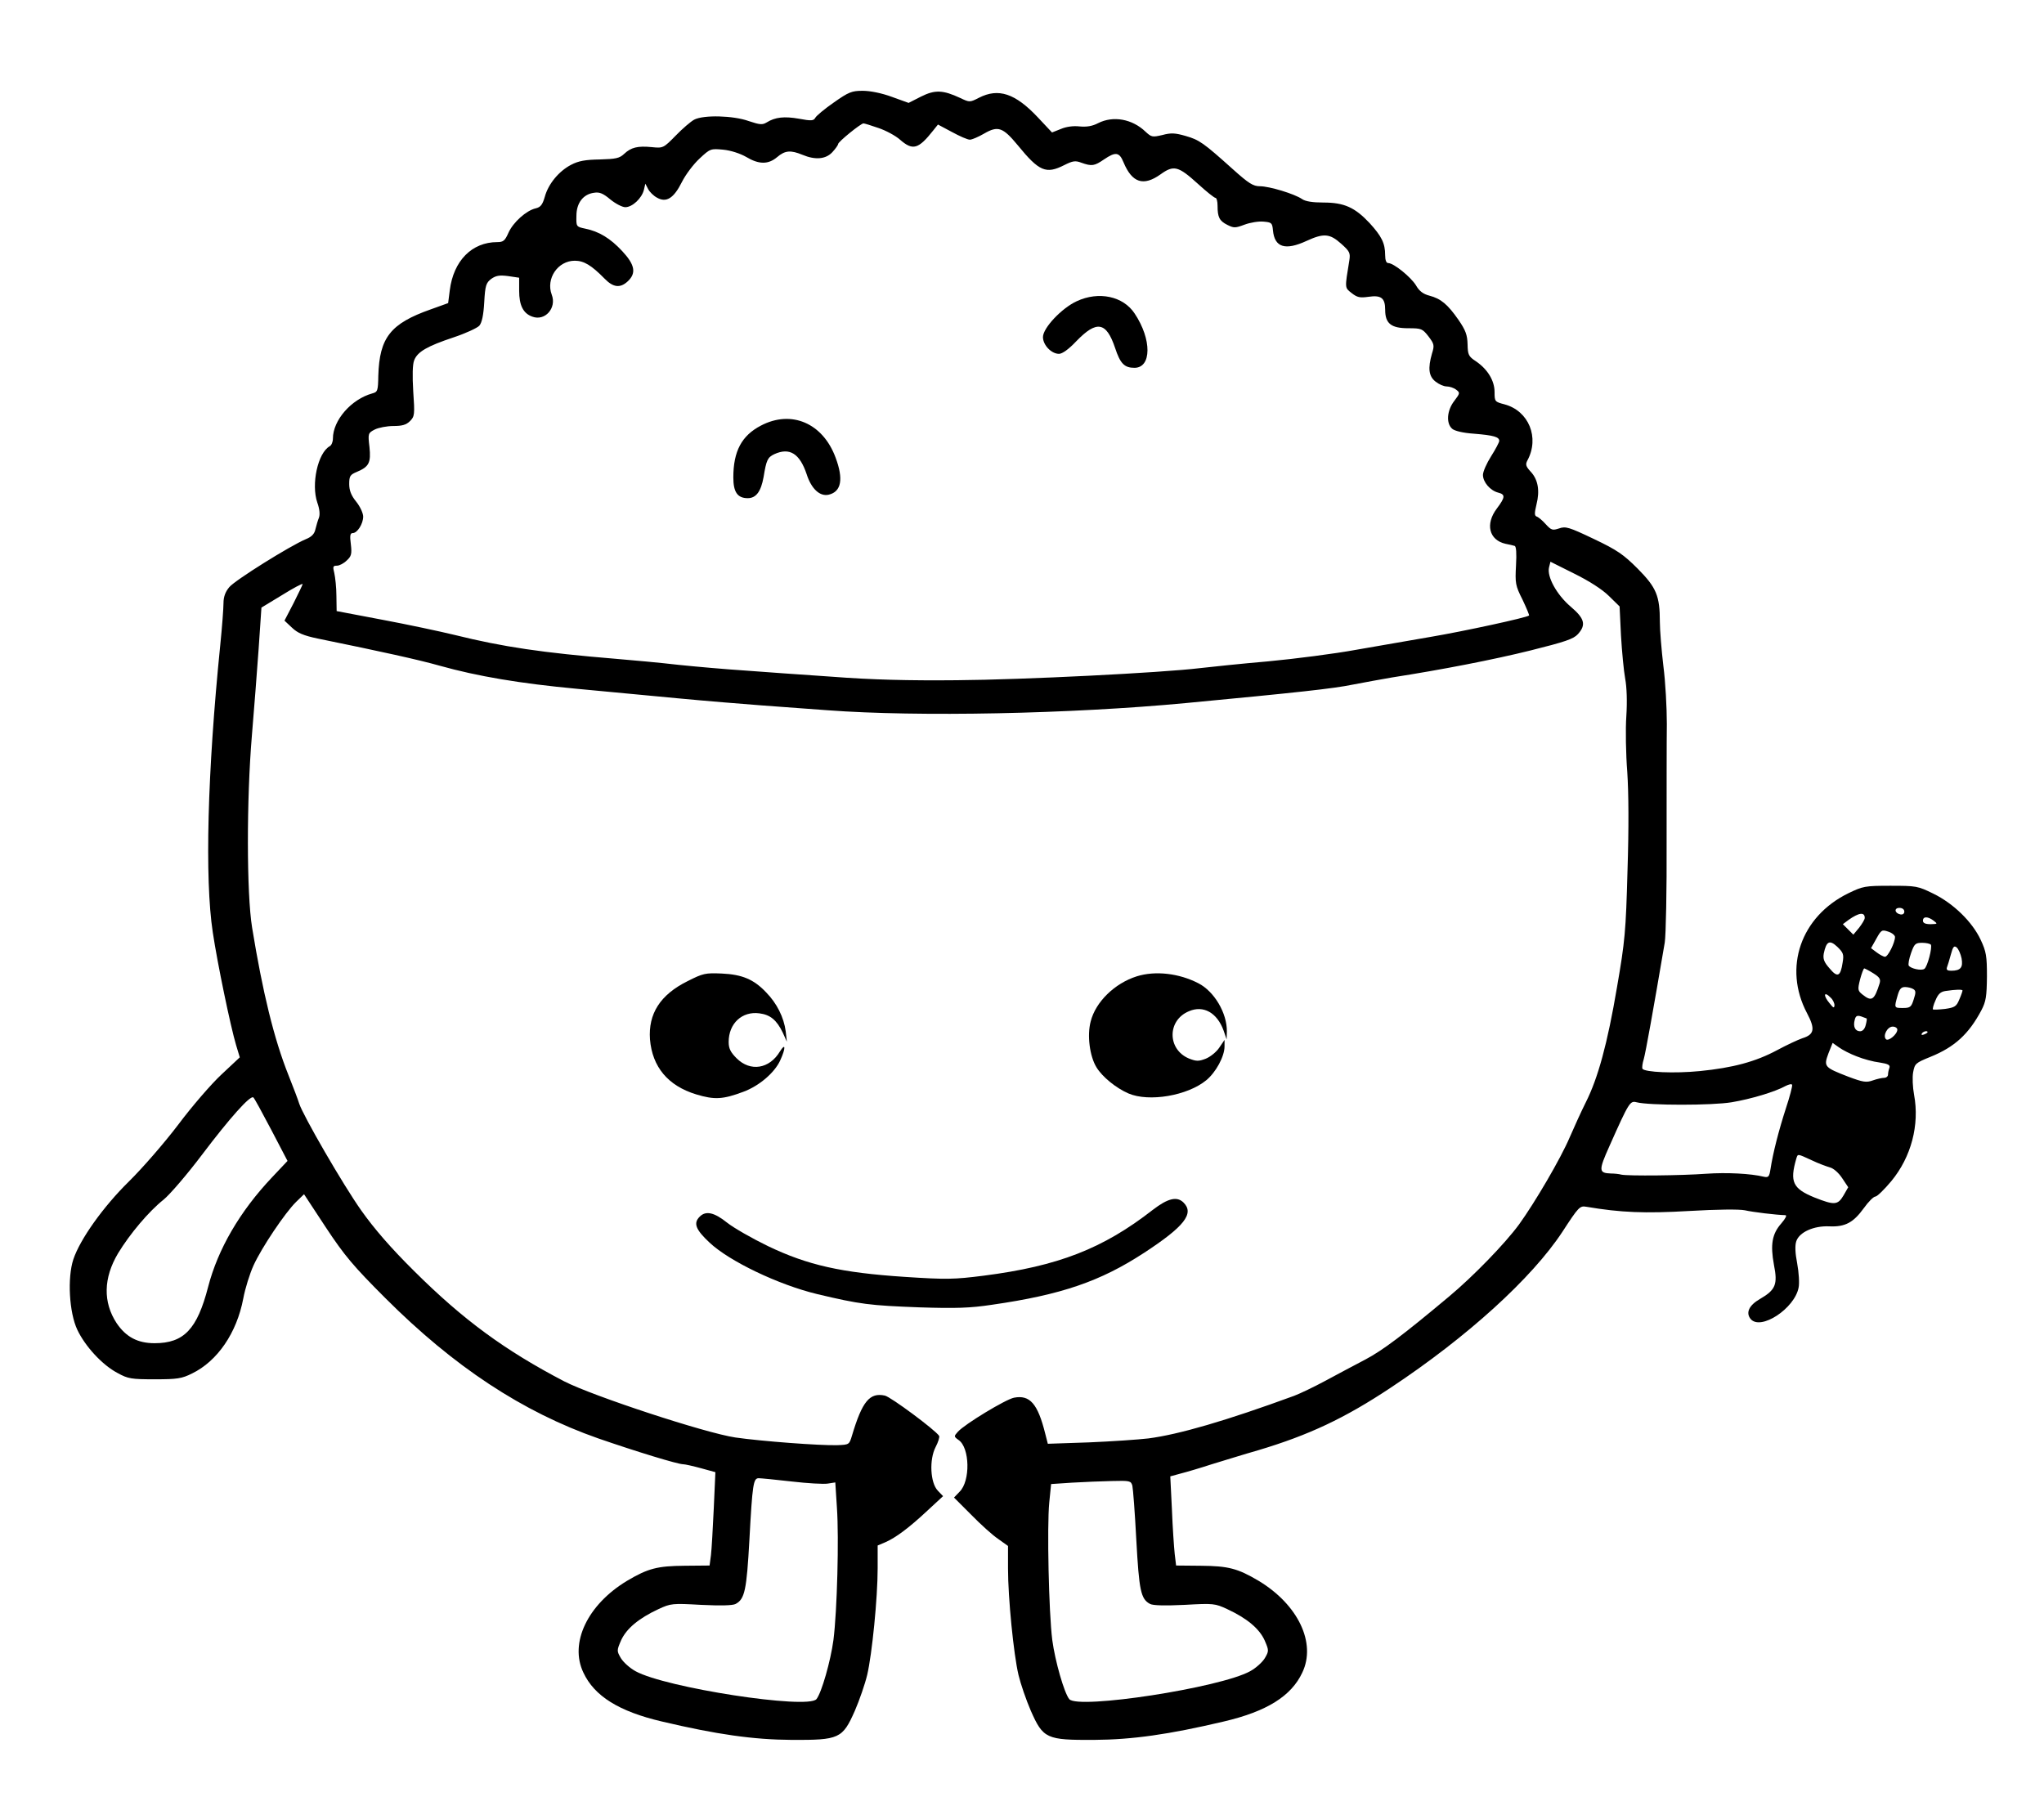 <?xml version="1.0" standalone="no"?>
<!DOCTYPE svg PUBLIC "-//W3C//DTD SVG 20010904//EN"
 "http://www.w3.org/TR/2001/REC-SVG-20010904/DTD/svg10.dtd">
<svg version="1.0" xmlns="http://www.w3.org/2000/svg"
 width="878pt" height="772pt" viewBox="0 0 878 772"
 preserveAspectRatio="xMidYMid meet">

<g transform="translate(0,772) scale(0.1,-0.1)"
fill="#000000" stroke="none">
<path d="M3582 7280 c-39 -27 -75 -57 -80 -66 -7 -13 -17 -14 -70 -4 -63 11
-102 7 -139 -16 -18 -11 -29 -10 -77 6 -67 24 -194 27 -234 6 -15 -8 -51 -39
-80 -69 -52 -53 -54 -54 -102 -49 -61 6 -89 -1 -119 -29 -20 -19 -36 -22 -105
-24 -61 -1 -91 -6 -123 -23 -52 -27 -98 -82 -113 -138 -10 -34 -18 -44 -39
-49 -40 -9 -97 -60 -117 -105 -15 -34 -22 -40 -48 -40 -109 0 -188 -80 -204
-207 l-7 -55 -75 -27 c-173 -61 -220 -121 -225 -285 -1 -65 -3 -70 -26 -76
-90 -25 -169 -115 -169 -194 0 -14 -6 -29 -14 -33 -51 -29 -80 -163 -53 -242
10 -28 12 -51 7 -65 -5 -11 -11 -34 -15 -49 -4 -20 -16 -33 -41 -43 -67 -28
-304 -176 -329 -206 -17 -20 -25 -42 -25 -69 0 -21 -6 -103 -14 -181 -55 -544
-67 -1003 -32 -1233 20 -134 76 -403 100 -484 l16 -53 -79 -74 c-43 -40 -127
-137 -186 -216 -60 -79 -155 -188 -211 -243 -110 -108 -210 -248 -239 -335
-26 -79 -18 -228 17 -302 34 -72 108 -152 173 -186 45 -25 60 -27 160 -27 97
0 116 3 160 25 109 53 192 174 220 322 8 43 28 107 44 142 35 77 136 227 183
273 l34 33 94 -143 c80 -121 118 -166 255 -303 295 -295 589 -489 915 -603
162 -56 341 -111 365 -111 8 0 43 -8 76 -17 l62 -17 -7 -156 c-4 -85 -9 -175
-12 -200 l-6 -45 -107 -1 c-117 -1 -157 -11 -248 -65 -169 -102 -248 -267
-187 -394 47 -101 153 -167 337 -210 237 -56 394 -78 557 -79 205 -1 219 5
272 125 20 46 44 116 53 154 21 89 45 331 45 458 l0 98 33 14 c44 19 102 62
181 136 l67 62 -23 24 c-32 34 -37 133 -9 187 11 21 18 43 15 48 -16 25 -207
167 -233 173 -65 14 -97 -24 -141 -171 -12 -40 -12 -40 -64 -42 -75 -2 -326
17 -437 33 -129 19 -612 178 -735 241 -255 133 -434 264 -645 474 -100 99
-171 181 -227 260 -78 110 -251 409 -267 460 -4 14 -25 69 -46 122 -62 155
-111 357 -156 633 -24 147 -24 552 -1 825 9 107 22 275 29 373 l12 177 89 54
c48 30 88 51 88 47 0 -3 -18 -40 -39 -82 l-39 -75 32 -30 c24 -23 49 -34 111
-47 279 -57 433 -91 525 -117 161 -45 343 -76 590 -99 124 -12 320 -30 435
-41 116 -11 275 -24 355 -30 80 -6 208 -15 285 -21 388 -29 1043 -16 1540 31
475 45 633 62 715 79 52 10 129 24 170 31 212 33 434 76 595 116 148 37 184
49 203 70 36 40 29 67 -31 118 -60 51 -103 129 -93 169 l6 24 102 -51 c63 -31
121 -68 149 -96 l46 -45 6 -125 c4 -69 12 -152 18 -185 7 -37 9 -99 5 -161 -4
-56 -2 -164 4 -240 6 -90 7 -239 1 -424 -7 -260 -11 -304 -45 -500 -41 -243
-82 -392 -134 -495 -19 -38 -50 -106 -69 -150 -39 -92 -150 -281 -218 -375
-61 -83 -197 -223 -300 -309 -197 -165 -286 -232 -360 -271 -44 -23 -121 -64
-171 -91 -50 -27 -111 -56 -135 -65 -292 -107 -495 -166 -626 -183 -43 -5
-158 -13 -255 -17 l-177 -6 -11 43 c-32 129 -66 168 -134 155 -36 -7 -211
-113 -241 -146 -18 -20 -18 -21 3 -36 48 -33 51 -176 4 -222 l-24 -25 74 -74
c40 -41 92 -88 116 -104 l42 -30 0 -97 c0 -126 24 -368 45 -457 9 -38 33 -108
53 -154 53 -120 67 -126 272 -125 163 1 320 23 557 79 184 43 290 109 337 210
61 127 -18 292 -187 394 -91 54 -131 64 -249 65 l-106 1 -6 50 c-3 28 -9 114
-12 192 l-7 141 44 12 c24 6 85 24 134 40 50 15 139 43 199 60 218 65 373 138
570 269 329 218 606 470 737 669 71 109 75 113 104 108 148 -25 250 -29 441
-18 119 7 215 8 239 3 35 -8 135 -20 174 -21 8 0 1 -14 -17 -35 -40 -45 -48
-91 -32 -178 17 -85 7 -108 -60 -147 -47 -27 -62 -59 -40 -86 43 -51 189 45
206 135 4 18 1 65 -6 103 -9 46 -10 78 -4 96 13 39 75 67 142 64 68 -3 103 16
148 78 20 28 42 50 50 50 7 0 38 30 68 66 86 104 122 242 98 371 -6 32 -8 76
-4 97 7 37 10 40 74 66 104 42 165 98 219 200 20 38 23 60 24 145 0 88 -3 107
-27 158 -36 77 -117 156 -203 198 -67 33 -74 34 -185 34 -109 0 -118 -2 -180
-32 -205 -100 -281 -320 -178 -515 36 -68 32 -92 -20 -108 -20 -7 -69 -30
-108 -51 -93 -50 -191 -76 -332 -90 -110 -11 -237 -5 -247 10 -2 5 0 23 6 42
8 28 41 212 90 500 5 31 9 227 8 435 0 209 0 435 1 504 0 69 -6 181 -15 250
-8 68 -15 153 -15 188 0 113 -15 148 -95 229 -61 61 -88 80 -189 128 -107 51
-121 55 -149 45 -28 -9 -33 -8 -57 18 -14 16 -32 31 -39 33 -10 4 -10 14 -1
52 15 59 7 107 -25 141 -21 23 -23 31 -14 48 53 98 6 213 -98 241 -42 11 -43
12 -43 53 0 49 -30 98 -80 132 -32 21 -35 28 -36 73 -1 40 -8 60 -39 105 -46
66 -75 91 -125 104 -27 7 -44 20 -58 45 -22 35 -95 95 -119 95 -8 0 -13 12
-13 34 0 51 -15 81 -67 138 -63 67 -109 88 -198 88 -47 0 -78 5 -92 15 -32 22
-140 55 -181 55 -29 0 -48 12 -116 73 -127 114 -144 126 -203 143 -45 13 -63
14 -100 4 -43 -10 -47 -9 -72 14 -57 55 -139 70 -204 37 -25 -13 -49 -17 -80
-14 -26 3 -57 -1 -80 -11 l-38 -15 -61 65 c-97 103 -169 127 -253 84 -39 -20
-40 -20 -80 -1 -75 35 -109 36 -169 6 l-53 -27 -72 26 c-43 16 -93 26 -125 26
-47 0 -60 -5 -124 -50z m192 -110 c32 -11 73 -33 92 -50 55 -48 79 -41 143 40
l20 25 60 -32 c33 -18 67 -33 77 -33 9 0 37 12 61 26 60 35 81 27 144 -49 93
-114 122 -126 201 -86 36 18 47 20 73 10 45 -16 56 -14 97 14 50 34 66 32 84
-12 37 -89 86 -104 159 -52 57 41 76 36 161 -41 36 -33 70 -60 75 -60 5 0 9
-15 9 -34 0 -49 8 -65 42 -82 28 -14 34 -14 74 1 24 9 60 15 81 13 35 -3 38
-5 41 -38 7 -73 53 -87 144 -45 74 34 100 32 149 -12 37 -33 40 -40 35 -72
-20 -122 -20 -116 10 -140 24 -19 36 -21 72 -16 55 8 72 -5 72 -56 0 -59 26
-79 99 -79 57 0 61 -2 87 -35 25 -33 26 -39 15 -74 -18 -63 -14 -97 15 -120
15 -12 36 -21 48 -21 12 0 31 -6 41 -14 17 -13 17 -15 -8 -48 -32 -41 -36 -97
-9 -120 10 -9 47 -18 93 -21 86 -7 109 -14 109 -31 0 -6 -16 -36 -35 -66 -19
-30 -35 -66 -35 -80 0 -31 31 -67 65 -76 32 -8 31 -20 -5 -68 -51 -67 -34
-136 37 -152 16 -3 33 -7 39 -9 7 -2 9 -31 6 -84 -4 -76 -3 -86 28 -147 17
-36 30 -67 28 -68 -9 -9 -282 -68 -418 -91 -85 -15 -231 -40 -323 -56 -92 -17
-263 -39 -380 -50 -117 -10 -248 -24 -292 -29 -165 -20 -761 -50 -1045 -52
-206 -2 -367 2 -535 15 -132 9 -303 21 -380 27 -77 5 -203 16 -280 24 -77 9
-198 20 -270 26 -315 26 -484 51 -690 102 -66 16 -207 46 -314 66 l-195 37 -1
65 c0 36 -5 80 -9 98 -7 28 -6 32 11 32 11 0 30 10 42 22 20 18 23 28 18 70
-5 37 -3 48 8 48 20 0 45 40 45 71 0 14 -13 43 -30 64 -22 27 -30 49 -30 76 0
34 4 40 33 52 52 22 61 39 54 107 -7 58 -6 60 23 75 16 8 52 15 80 15 37 0 55
5 71 21 20 20 21 28 14 128 -4 67 -3 116 4 133 14 37 56 61 170 99 51 17 101
40 110 50 11 13 18 46 21 101 4 72 8 83 30 100 20 14 35 17 73 12 l47 -7 0
-56 c0 -62 17 -97 56 -111 55 -21 106 37 84 94 -26 69 26 146 99 146 39 0 71
-19 128 -77 37 -38 67 -42 100 -11 37 35 30 71 -24 129 -51 55 -100 85 -160
97 -38 8 -38 9 -37 55 0 55 29 93 76 99 23 4 39 -3 70 -29 22 -18 51 -33 64
-33 30 0 71 38 80 75 l6 26 12 -23 c6 -12 23 -29 38 -37 40 -23 72 -3 107 67
16 32 50 77 76 101 46 43 48 43 102 38 31 -3 72 -16 98 -31 55 -33 95 -33 133
-1 34 29 58 31 109 10 55 -23 100 -19 128 11 14 15 25 31 25 35 0 10 98 89
109 89 4 0 34 -9 65 -20z m4406 -3366 c0 -9 -7 -14 -17 -12 -25 5 -28 28 -4
28 12 0 21 -6 21 -16z m-170 -27 c0 -7 -11 -25 -24 -42 l-25 -30 -23 23 -22
22 24 18 c45 32 70 35 70 9z m296 -12 c18 -14 17 -14 -13 -15 -23 0 -33 5 -33
15 0 19 21 19 46 0z m-166 -70 c0 -24 -30 -85 -43 -85 -6 0 -23 9 -36 19 l-24
18 23 41 c21 38 24 39 51 30 16 -5 29 -16 29 -23z m-225 -110 c-9 -60 -22 -66
-56 -25 -24 27 -29 41 -25 64 11 53 25 60 58 29 26 -25 29 -33 23 -68z m379
77 c7 -12 -15 -96 -28 -104 -13 -9 -58 1 -67 14 -3 5 1 29 10 54 14 40 19 44
48 44 17 0 34 -4 37 -8z m132 -59 c7 -39 -4 -53 -45 -53 -16 0 -21 4 -18 14 3
8 11 33 17 56 9 34 14 39 25 30 8 -7 17 -28 21 -47z m-379 -64 c27 -17 32 -25
27 -43 -23 -73 -34 -80 -74 -48 -20 16 -21 21 -10 65 7 26 15 47 18 47 2 0 20
-9 39 -21z m172 -68 c11 -7 11 -15 1 -45 -10 -32 -15 -36 -46 -36 -38 0 -38 0
-23 53 8 28 15 37 32 37 12 0 28 -4 36 -9z m211 -6 c0 -3 -6 -21 -14 -39 -12
-29 -19 -34 -61 -40 -27 -3 -50 -4 -52 -2 -2 2 2 20 11 39 11 27 22 37 43 40
46 7 73 7 73 2z m-566 -31 c9 -8 16 -23 16 -32 -1 -14 -5 -12 -20 7 -30 35
-26 56 4 25z m154 -89 c2 -1 0 -14 -4 -29 -4 -16 -13 -26 -24 -26 -21 0 -31
20 -23 49 4 17 10 20 27 15 11 -4 22 -8 24 -9z m132 -48 c0 -20 -39 -52 -49
-41 -14 15 6 54 29 54 11 0 20 -6 20 -13z m130 -11 c0 -2 -7 -7 -16 -10 -8 -3
-12 -2 -9 4 6 10 25 14 25 6z m-304 -104 c27 -11 71 -23 97 -26 38 -6 47 -11
43 -23 -3 -8 -6 -21 -6 -29 0 -8 -8 -14 -17 -14 -9 0 -31 -5 -48 -11 -28 -10
-42 -8 -106 16 -103 40 -106 43 -85 100 l18 45 27 -19 c15 -11 50 -29 77 -39z
m-305 -224 c-30 -93 -55 -189 -66 -261 -5 -32 -9 -36 -28 -32 -57 14 -161 19
-247 13 -109 -8 -335 -10 -365 -4 -11 3 -31 5 -45 5 -53 2 -54 12 -7 117 85
191 89 196 117 189 53 -14 325 -14 408 0 84 14 187 45 232 70 14 7 26 10 28 5
2 -5 -10 -51 -27 -102z m-6506 -91 l70 -134 -67 -71 c-138 -146 -232 -308
-274 -470 -47 -182 -104 -242 -230 -242 -73 0 -123 27 -163 86 -59 90 -57 194
6 300 51 84 132 180 196 231 26 21 101 108 165 193 118 156 206 255 220 246 4
-2 38 -65 77 -139z m6617 -131 c29 -14 65 -27 79 -31 15 -4 37 -23 52 -46 l26
-39 -20 -35 c-25 -42 -39 -43 -125 -9 -93 38 -107 67 -78 167 7 21 3 22 66 -7z
m-4382 -1380 c69 -8 139 -12 156 -9 l32 5 7 -109 c9 -129 1 -443 -15 -568 -12
-90 -51 -227 -73 -254 -38 -45 -649 49 -777 120 -24 13 -52 38 -63 56 -18 31
-18 33 1 77 23 50 75 94 161 134 52 24 59 25 182 18 85 -4 136 -3 149 4 39 21
47 58 59 275 13 241 17 265 40 265 9 0 72 -6 141 -14z m1464 -18 c3 -13 11
-117 17 -233 12 -217 19 -254 59 -275 13 -7 64 -8 149 -4 123 7 130 6 182 -18
86 -40 138 -84 161 -134 19 -44 19 -46 1 -77 -11 -18 -39 -43 -63 -56 -128
-71 -739 -165 -777 -120 -22 27 -61 164 -73 254 -15 118 -23 488 -13 590 l8
80 90 6 c50 3 127 6 171 7 77 2 82 1 88 -20z"/>
<path d="M4625 6426 c-65 -30 -145 -115 -145 -154 0 -34 36 -72 69 -72 14 0
42 20 74 54 88 91 129 84 167 -29 22 -67 40 -85 83 -85 74 0 75 122 1 233 -49
75 -155 97 -249 53z"/>
<path d="M3269 5892 c-83 -43 -119 -110 -119 -223 0 -63 18 -89 62 -89 36 0
57 29 68 91 12 73 17 84 46 98 66 30 109 3 139 -86 20 -63 57 -97 95 -88 54
13 64 67 29 160 -55 148 -190 205 -320 137z"/>
<path d="M2953 3505 c-117 -58 -169 -140 -161 -250 10 -118 77 -199 198 -236
79 -24 115 -22 203 11 68 25 134 82 158 134 25 54 24 79 -1 39 -45 -75 -127
-88 -186 -29 -26 26 -34 42 -34 70 0 80 58 133 132 123 47 -6 74 -29 100 -82
l18 -40 -5 45 c-8 60 -38 120 -84 167 -53 56 -103 77 -191 81 -70 3 -80 1
-147 -33z"/>
<path d="M4883 3526 c-95 -30 -177 -110 -198 -194 -16 -60 -4 -150 25 -197 25
-41 84 -89 137 -112 88 -38 254 -10 335 57 41 34 78 102 78 145 l0 28 -23 -34
c-12 -18 -38 -39 -58 -47 -31 -12 -41 -11 -72 1 -93 39 -94 164 0 203 62 27
121 -6 149 -83 l13 -38 1 34 c1 79 -54 172 -122 207 -83 43 -185 55 -265 30z"/>
<path d="M4952 2523 c-214 -167 -407 -242 -727 -283 -127 -16 -158 -17 -340
-5 -271 18 -415 50 -586 132 -68 33 -147 78 -176 101 -55 44 -91 52 -117 26
-29 -28 -18 -56 42 -112 85 -80 296 -181 462 -221 185 -44 226 -49 440 -57
157 -5 217 -3 310 11 300 43 467 101 654 223 173 113 217 169 170 216 -28 28
-67 19 -132 -31z"/>
</g>
</svg>
